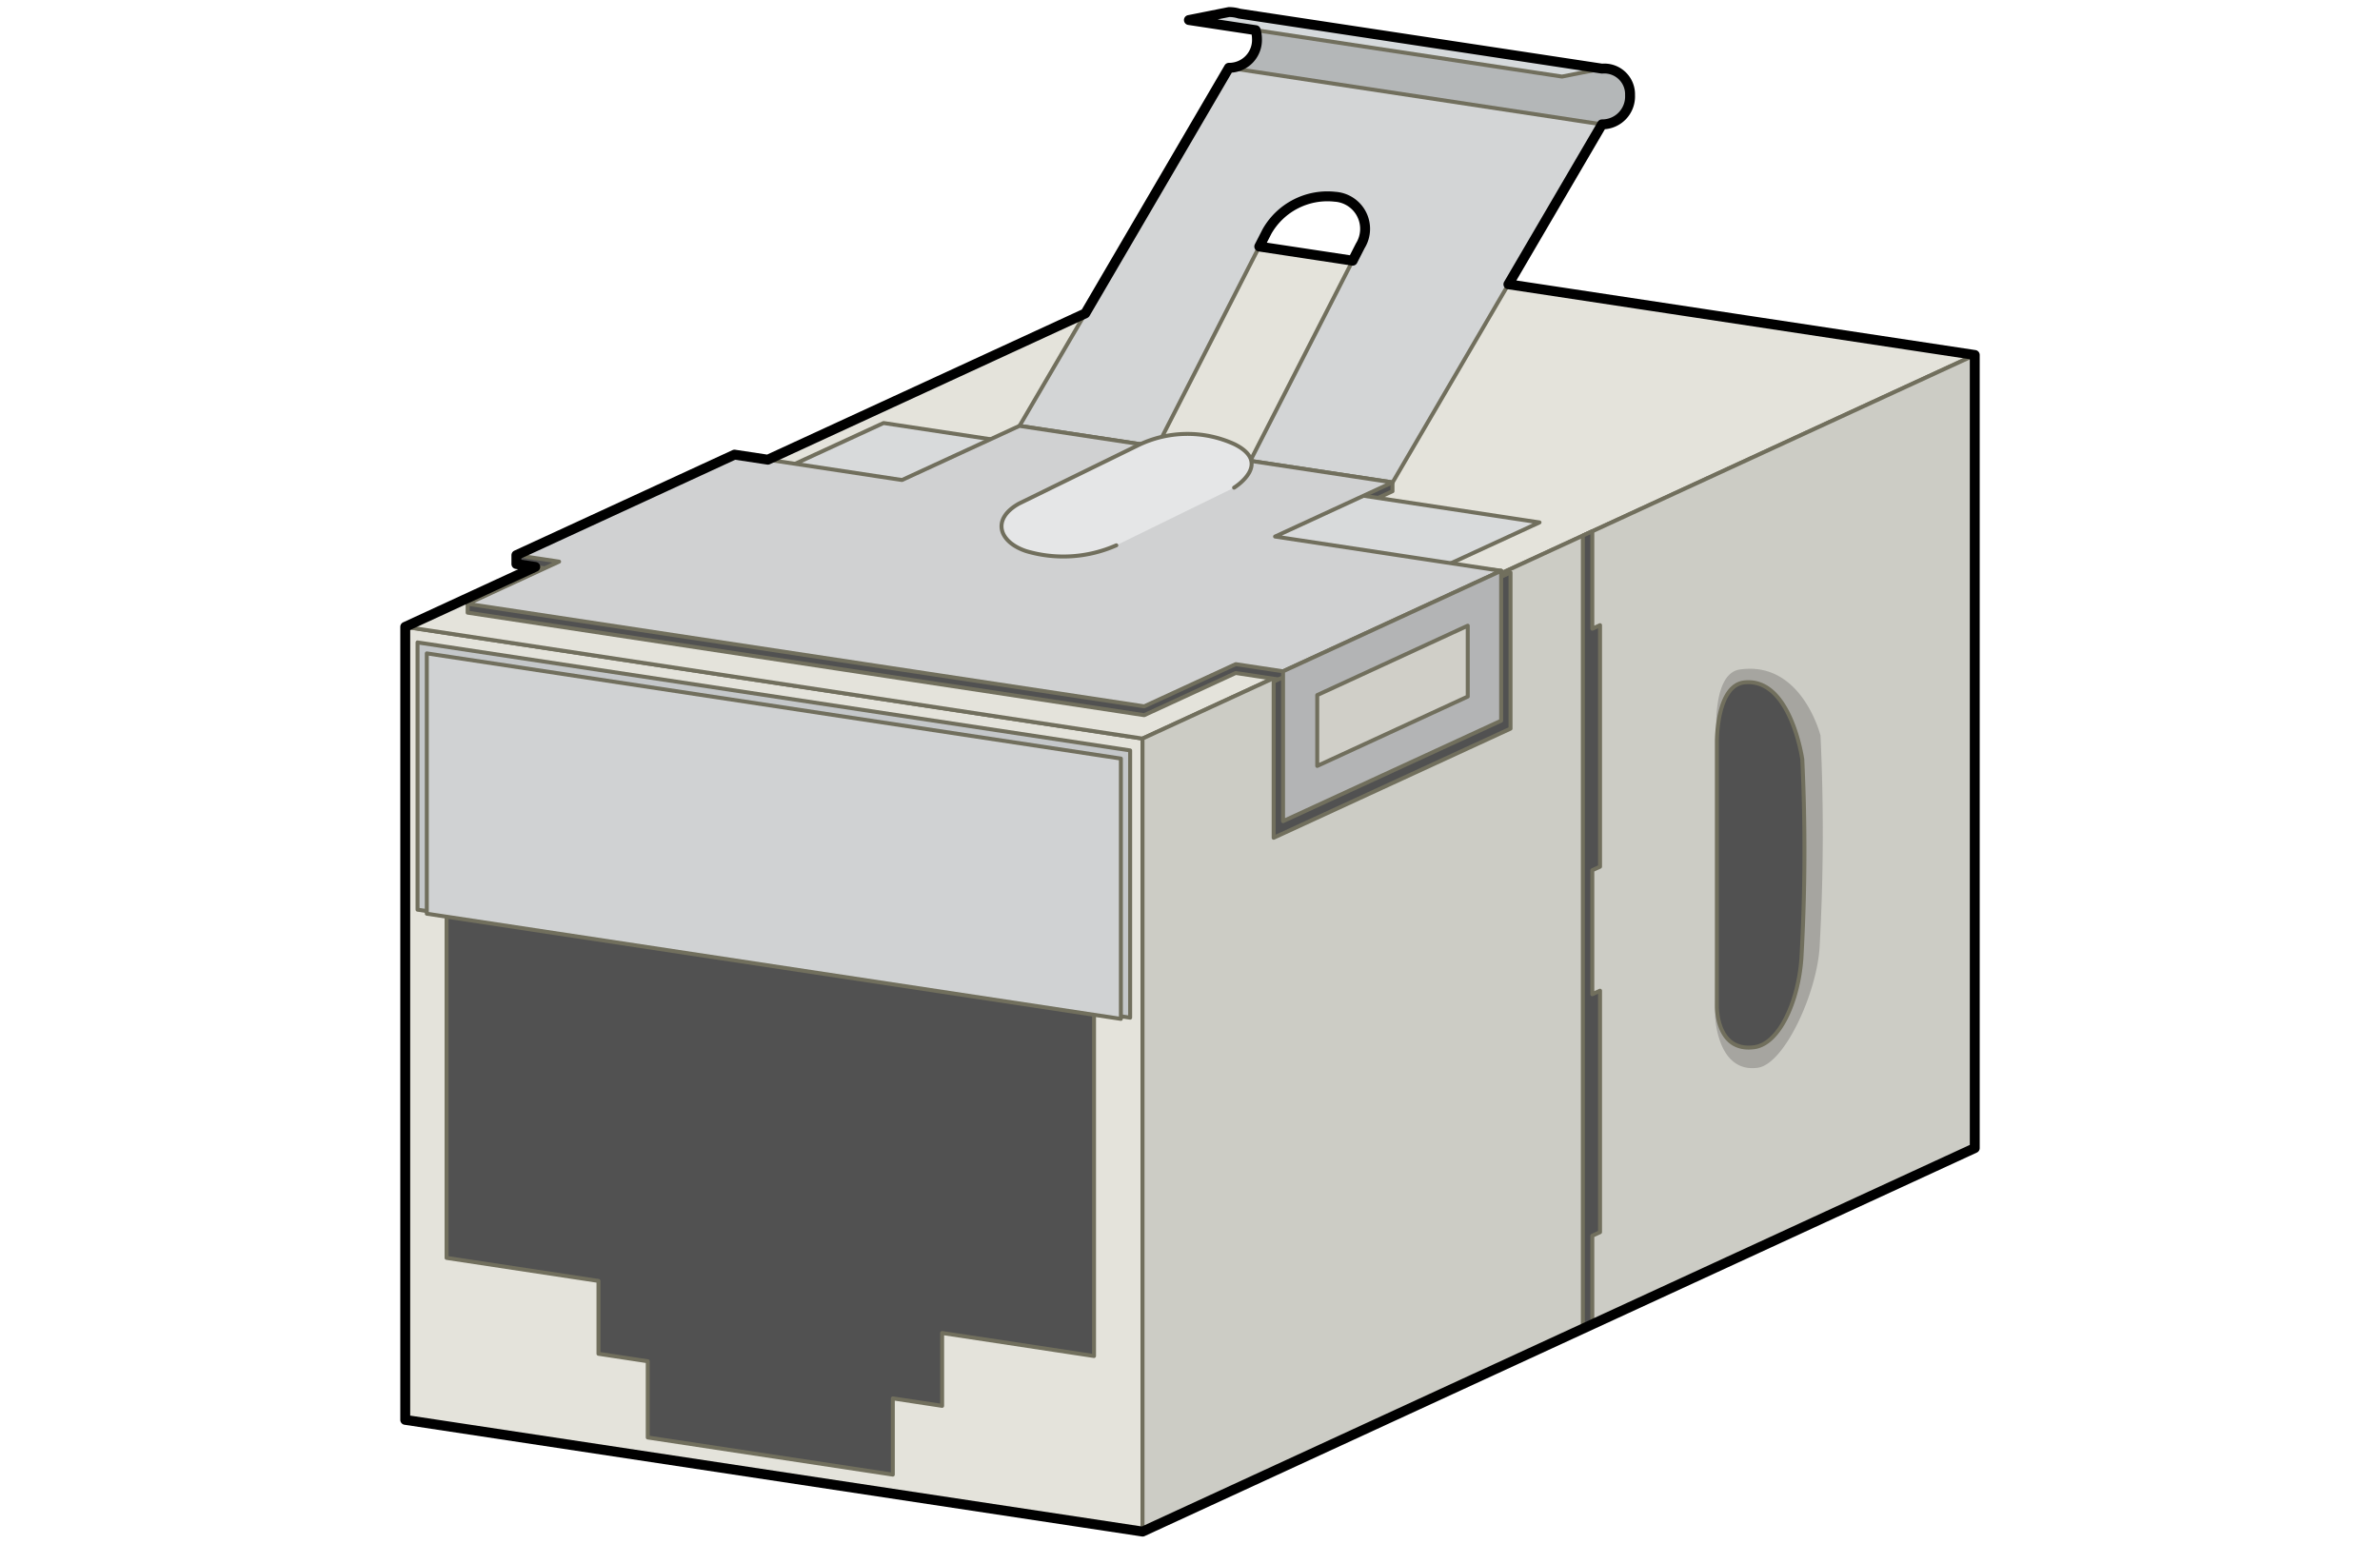 <svg xmlns="http://www.w3.org/2000/svg" width="74" height="48" viewBox="0 0 74 48"><title>cc-link_ie_cbladp</title><rect width="74" height="48" fill="#fff"/><polygon points="35.524 22.966 12.597 19.491 12.597 44.151 35.524 47.625 35.524 22.966" fill="#e4e3db" stroke="#716f5d" stroke-linecap="round" stroke-linejoin="round" stroke-width="0.123"/><polygon points="61.403 11.038 38.476 7.563 12.597 19.491 35.524 22.966 61.403 11.038" fill="#e4e3db" stroke="#716f5d" stroke-linecap="round" stroke-linejoin="round" stroke-width="0.123"/><polygon points="61.403 11.038 35.524 22.966 35.524 47.625 61.403 35.697 61.403 11.038" fill="#ccccc5" stroke="#716f5d" stroke-linecap="round" stroke-linejoin="round" stroke-width="0.123"/><polygon points="34.016 29.825 13.885 26.774 13.885 39.115 18.608 39.831 18.608 42.096 20.14 42.329 20.14 44.699 27.76 45.854 27.76 43.483 29.293 43.716 29.293 41.45 34.016 42.166 34.016 29.825" fill="#515151" stroke="#716f5d" stroke-linecap="round" stroke-linejoin="round" stroke-width="0.123"/><polygon points="35.139 23.335 12.982 19.976 12.982 28.287 35.139 31.645 35.139 23.335" fill="#c4c7c9" stroke="#716f5d" stroke-linecap="round" stroke-linejoin="round" stroke-width="0.123"/><polygon points="43.296 15.275 43.296 15 31.697 13.517 28.046 15.201 22.838 14.137 16.056 17.263 16.056 17.538 16.936 17.671 14.54 18.776 14.54 19.051 35.576 22.239 38.422 20.927 39.893 21.15 46.674 18.025 46.674 17.75 39.645 16.958 43.296 15.275" fill="#515151" stroke="#716f5d" stroke-linecap="round" stroke-linejoin="round" stroke-width="0.123"/><polygon points="49.749 26.95 49.749 19.44 49.509 19.551 49.509 16.52 49.215 16.656 49.215 41.235 49.509 41.1 49.509 38.426 49.749 38.315 49.749 30.806 49.509 30.917 49.509 27.06 49.749 26.95" fill="#515151" stroke="#716f5d" stroke-linecap="round" stroke-linejoin="round" stroke-width="0.123"/><polygon points="34.851 23.588 13.27 20.317 13.27 28.412 34.851 31.682 34.851 23.588" fill="#d0d2d3" stroke="#716f5d" stroke-linecap="round" stroke-linejoin="round" stroke-width="0.123"/><polygon points="47.867 16.245 27.472 13.154 21.144 16.07 41.539 19.161 47.867 16.245" fill="#d8dadb" stroke="#716f5d" stroke-linecap="round" stroke-linejoin="round" stroke-width="0.123"/><polygon points="46.966 22.657 39.601 26.051 39.601 21.195 46.966 17.801 46.966 22.657" fill="#515151" stroke="#716f5d" stroke-linecap="round" stroke-linejoin="round" stroke-width="0.123"/><path d="M38.212,2.109A0.865,0.865,0,0,0,39.083,1.2,0.8,0.8,0,0,0,38.212.375l11.6,1.759a0.8,0.8,0,0,1,.872.826,0.865,0.865,0,0,1-.872.907" fill="#b4b7b8" stroke="#716f5d" stroke-linecap="round" stroke-linejoin="round" stroke-width="0.123"/><polygon points="49.81 2.134 38.212 0.375 36.967 0.623 48.566 2.381 49.81 2.134" fill="#d5d9db" stroke="#716f5d" stroke-linecap="round" stroke-linejoin="round" stroke-width="0.123"/><path d="M38.212,2.109L31.7,13.243l4.275,0.648L39.394,7.2A2.162,2.162,0,0,1,41.51,6.118a1,1,0,0,1,.783,1.527L38.875,14.33,43.3,15,49.81,3.867Z" fill="#d3d5d6" stroke="#716f5d" stroke-linecap="round" stroke-linejoin="round" stroke-width="0.123"/><path d="M53.382,23.093l-0.055,8.5s0.055,1.777,1.321,1.61c0.826-.109,1.824-2.278,1.926-3.721a64.13,64.13,0,0,0,.03-6.609s-0.58-2.333-2.507-2.055C53.166,20.951,53.382,23.093,53.382,23.093Z" fill="#a6a5a0"/><path d="M53.382,23.093v8.195s-0.026,1.431,1.16,1.275c0.774-.1,1.371-1.406,1.468-2.757a60.163,60.163,0,0,0,.028-6.192s-0.361-2.55-1.8-2.394C53.356,21.315,53.382,23.093,53.382,23.093Z" fill="#515151" stroke="#716f5d" stroke-linecap="round" stroke-linejoin="round" stroke-width="0.123"/><polygon points="43.296 15 31.697 13.243 28.046 14.926 22.838 14.137 16.056 17.263 17.384 17.464 14.54 18.776 35.576 21.964 38.422 20.652 39.893 20.875 46.674 17.75 39.645 16.684 43.296 15" fill="#d0d1d2" stroke="#716f5d" stroke-linecap="round" stroke-linejoin="round" stroke-width="0.123"/><polygon points="46.674 22.41 39.893 25.535 39.893 20.875 46.674 17.75 46.674 22.41" fill="#b3b4b5" stroke="#716f5d" stroke-linecap="round" stroke-linejoin="round" stroke-width="0.123"/><polygon points="45.636 21.66 40.956 23.817 40.956 21.614 45.636 19.456 45.636 21.66" fill="#d0cfc8" stroke="#716f5d" stroke-linecap="round" stroke-linejoin="round" stroke-width="0.123"/><path d="M34.709,16.957a4.072,4.072,0,0,1-2.8.181c-0.845-.279-1.1-0.992-0.22-1.482l3.662-1.793a3.508,3.508,0,0,1,3.04-.047c1.193,0.6-.02,1.348-0.02,1.348" fill="#e5e6e7" stroke="#716f5d" stroke-linecap="round" stroke-linejoin="round" stroke-width="0.123"/><path d="M46.9,8.84L49.81,3.867a0.866,0.866,0,0,0,.872-0.907,0.8,0.8,0,0,0-.872-0.826L38.531,0.423a1.071,1.071,0,0,0-.32-0.048l-1.245.248,2.076,0.315a0.933,0.933,0,0,1,.04.263,0.865,0.865,0,0,1-.872.907L33.744,9.745l-9.87,4.549-1.036-.157-6.782,3.126v0.275l0.586,0.089L12.6,19.491v24.66l22.926,3.474h0L61.4,35.7V11.038ZM39.154,7.666l0.24-.469A2.161,2.161,0,0,1,41.51,6.118a1,1,0,0,1,.783,1.527l-0.235.461Z" fill="none" stroke="#000" stroke-linecap="round" stroke-linejoin="round" stroke-width="0.308"/></svg>